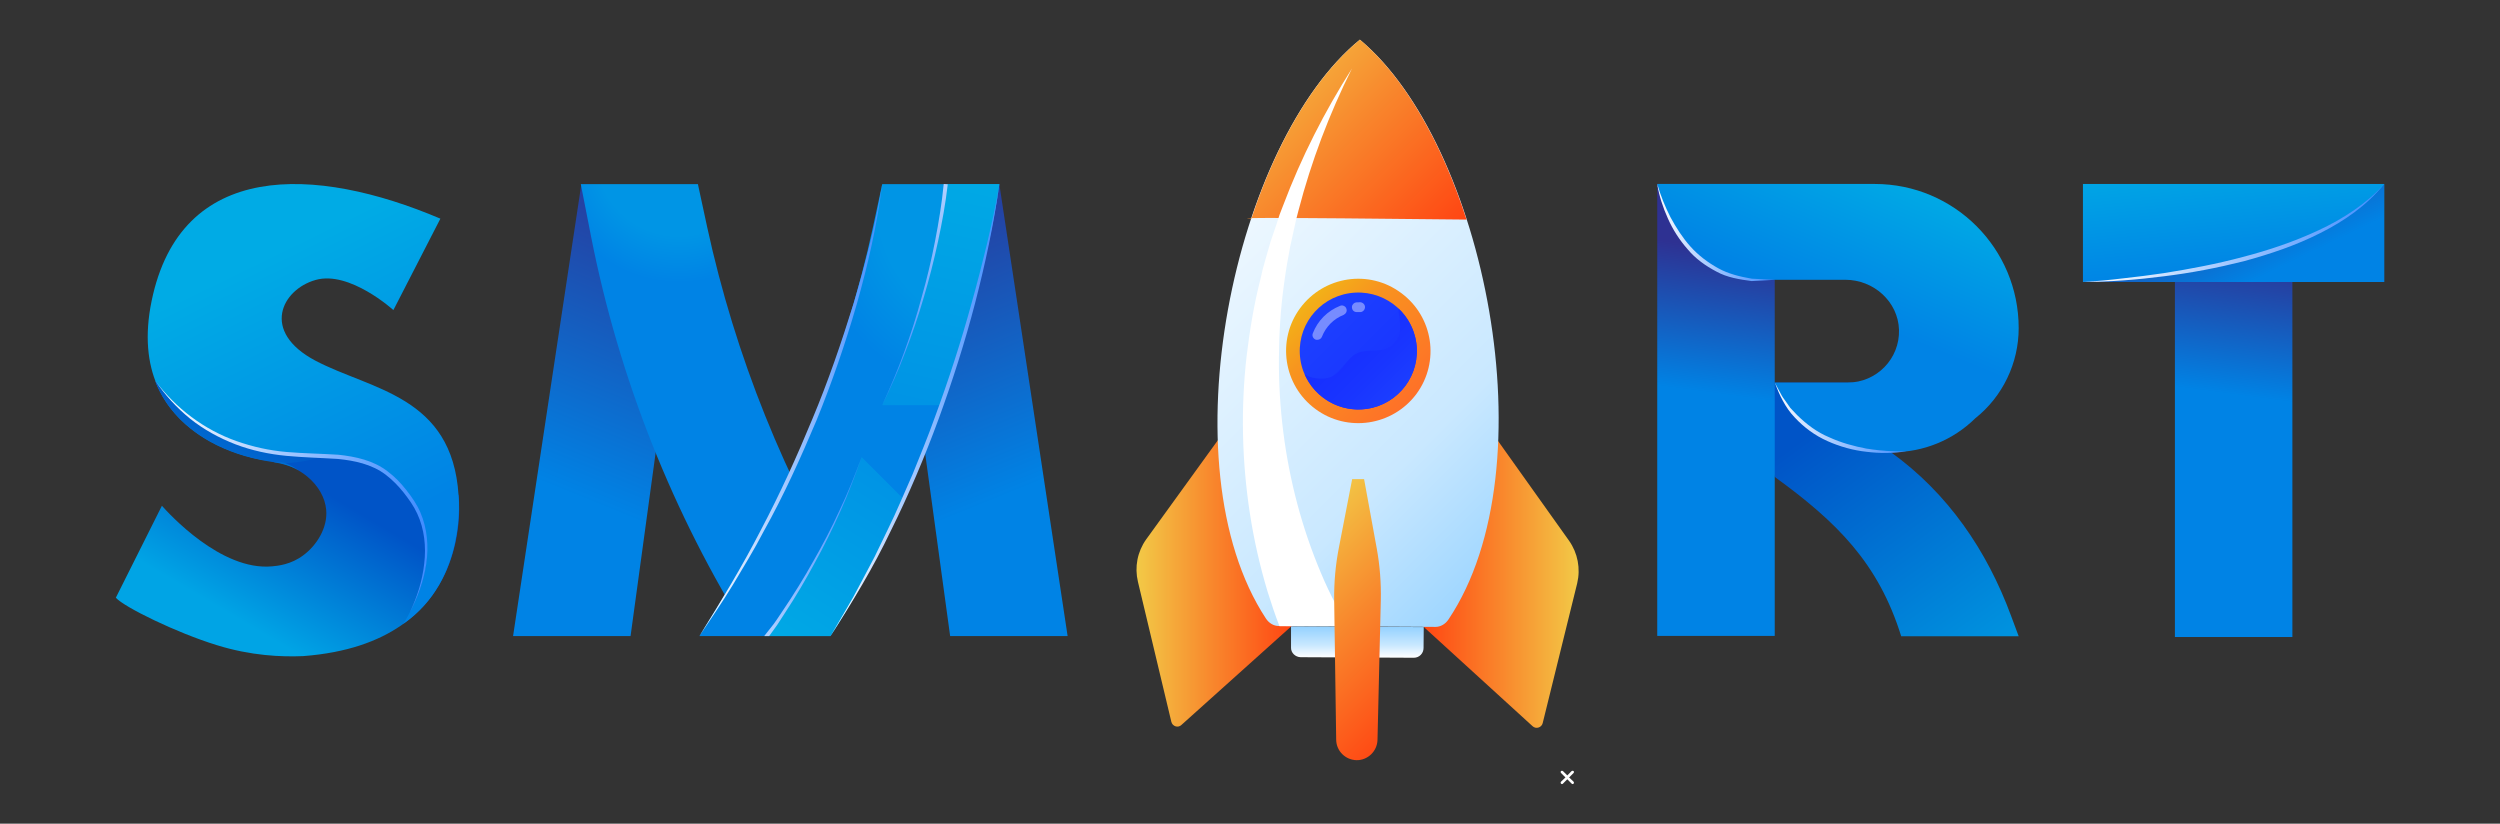 <?xml version="1.0" encoding="UTF-8"?>
<!DOCTYPE svg PUBLIC "-//W3C//DTD SVG 1.1//EN" "http://www.w3.org/Graphics/SVG/1.1/DTD/svg11.dtd">
<!-- Creator: CorelDRAW X8 -->
<svg xmlns="http://www.w3.org/2000/svg" xml:space="preserve" width="11.533in" height="3.8in" version="1.1" style="shape-rendering:geometricPrecision; text-rendering:geometricPrecision; image-rendering:optimizeQuality; fill-rule:evenodd; clip-rule:evenodd"
viewBox="0 0 13619 4487"
 xmlns:xlink="http://www.w3.org/1999/xlink">
 <rect x="0" y="0" width="13619" height="4487" fill="#333333" stroke="none"/>
 <defs>
  <style type="text/css">
   <![CDATA[
    .fil0 {fill:none}
    .fil25 {fill:white;fill-rule:nonzero}
    .fil34 {fill:white;fill-rule:nonzero;fill-opacity:0.4}
    .fil35 {fill:white;fill-rule:nonzero}
    .fil18 {fill:url(#id0)}
    .fil5 {fill:url(#id1)}
    .fil19 {fill:url(#id2)}
    .fil17 {fill:url(#id3)}
    .fil4 {fill:url(#id4)}
    .fil12 {fill:url(#id5)}
    .fil24 {fill:url(#id6)}
    .fil22 {fill:url(#id7)}
    .fil10 {fill:url(#id8)}
    .fil21 {fill:url(#id9)}
    .fil15 {fill:url(#id10)}
    .fil23 {fill:url(#id11)}
    .fil20 {fill:url(#id12)}
    .fil6 {fill:url(#id13)}
    .fil3 {fill:url(#id14)}
    .fil2 {fill:url(#id15)}
    .fil11 {fill:url(#id16)}
    .fil14 {fill:url(#id17)}
    .fil1 {fill:url(#id18)}
    .fil13 {fill:url(#id19)}
    .fil16 {fill:url(#id20)}
    .fil7 {fill:url(#id21)}
    .fil8 {fill:url(#id22)}
    .fil9 {fill:url(#id23)}
    .fil30 {fill:url(#id24);fill-rule:nonzero}
    .fil29 {fill:url(#id25);fill-rule:nonzero}
    .fil27 {fill:url(#id26);fill-rule:nonzero}
    .fil36 {fill:url(#id27);fill-rule:nonzero}
    .fil33 {fill:url(#id28);fill-rule:nonzero}
    .fil31 {fill:url(#id29);fill-rule:nonzero}
    .fil32 {fill:url(#id30);fill-rule:nonzero}
    .fil26 {fill:url(#id31);fill-rule:nonzero}
    .fil28 {fill:url(#id32);fill-rule:nonzero}
   ]]>
  </style>
  <linearGradient id="id0" gradientUnits="userSpaceOnUse" x1="10245.6" y1="897.077" x2="9930.88" y2="1653.82">
   <stop offset="0" style="stop-opacity:1; stop-color:#00ABE5"/>
   <stop offset="1" style="stop-opacity:1; stop-color:#0083E5"/>
  </linearGradient>
  <linearGradient id="id1" gradientUnits="userSpaceOnUse" x1="1558.19" y1="2456.98" x2="1571.35" y2="2666.78">
   <stop offset="0" style="stop-opacity:1; stop-color:#0054C7"/>
   <stop offset="1" style="stop-opacity:1; stop-color:#00A4E5"/>
  </linearGradient>
  <linearGradient id="id2" gradientUnits="userSpaceOnUse" x1="9016.29" y1="1266.45" x2="9668" y2="1266.45">
   <stop offset="0" style="stop-opacity:1; stop-color:white"/>
   <stop offset="1" style="stop-opacity:1; stop-color:#3F8CFF"/>
  </linearGradient>
  <linearGradient id="id3" gradientUnits="userSpaceOnUse" x1="9463.93" y1="1364.65" x2="9300.43" y2="2588.16">
   <stop offset="0" style="stop-opacity:1; stop-color:#2E3192"/>
   <stop offset="0.639" style="stop-opacity:1; stop-color:#0083E5"/>
   <stop offset="1" style="stop-opacity:1; stop-color:#0083E5"/>
  </linearGradient>
  <linearGradient id="id4" gradientUnits="userSpaceOnUse" xlink:href="#id2" x1="835.838" y1="2705.54" x2="2325.93" y2="2705.54">
  </linearGradient>
  <linearGradient id="id5" gradientUnits="userSpaceOnUse" xlink:href="#id2" x1="4829.12" y1="304.862" x2="5043.38" y2="2097.87">
  </linearGradient>
  <linearGradient id="id6" gradientUnits="userSpaceOnUse" xlink:href="#id2" x1="11347.2" y1="1269.25" x2="12997.7" y2="1269.25">
  </linearGradient>
  <linearGradient id="id7" gradientUnits="userSpaceOnUse" xlink:href="#id0" x1="12122.6" y1="816.307" x2="12190.2" y2="1492.91">
  </linearGradient>
  <linearGradient id="id8" gradientUnits="userSpaceOnUse" xlink:href="#id2" x1="3800.44" y1="2234.21" x2="4817.5" y2="2234.21">
  </linearGradient>
  <linearGradient id="id9" gradientUnits="userSpaceOnUse" xlink:href="#id3" x1="12283.9" y1="1370.54" x2="12120.4" y2="2594.05">
  </linearGradient>
  <linearGradient id="id10" gradientUnits="userSpaceOnUse" xlink:href="#id2" x1="4514.6" y1="2234.21" x2="5455.87" y2="2234.21">
  </linearGradient>
  <linearGradient id="id11" gradientUnits="userSpaceOnUse" xlink:href="#id3" x1="11943.7" y1="805.307" x2="12485" y2="1925.48">
  </linearGradient>
  <linearGradient id="id12" gradientUnits="userSpaceOnUse" xlink:href="#id2" x1="9657.15" y1="2274.45" x2="10388.1" y2="2274.45">
  </linearGradient>
  <linearGradient id="id13" gradientUnits="userSpaceOnUse" x1="4786.68" y1="946.827" x2="5497.11" y2="2694.72">
   <stop offset="0" style="stop-opacity:1; stop-color:#2E3192"/>
   <stop offset="1" style="stop-opacity:1; stop-color:#0083E5"/>
  </linearGradient>
  <linearGradient id="id14" gradientUnits="userSpaceOnUse" x1="875.793" y1="3070.87" x2="1325.17" y2="2225.38">
   <stop offset="0" style="stop-opacity:1; stop-color:#00A4E5"/>
   <stop offset="1" style="stop-opacity:1; stop-color:#0054C7"/>
  </linearGradient>
  <linearGradient id="id15" gradientUnits="userSpaceOnUse" xlink:href="#id0" x1="1493.19" y1="1374.62" x2="2193.41" y2="2807.12">
  </linearGradient>
  <linearGradient id="id16" gradientUnits="userSpaceOnUse" xlink:href="#id0" x1="5305.81" y1="834.569" x2="4770.17" y2="3208.32">
  </linearGradient>
  <linearGradient id="id17" gradientUnits="userSpaceOnUse" xlink:href="#id2" x1="3527.73" y1="3696.97" x2="4778.78" y2="2712.98">
  </linearGradient>
  <linearGradient id="id18" gradientUnits="userSpaceOnUse" xlink:href="#id14" x1="1381.98" y1="3423.92" x2="1808.25" y2="2703.01">
  </linearGradient>
  <linearGradient id="id19" gradientUnits="userSpaceOnUse" xlink:href="#id0" x1="4203.18" y1="3621.13" x2="5295.67" y2="1891.87">
  </linearGradient>
  <linearGradient id="id20" gradientUnits="userSpaceOnUse" xlink:href="#id14" x1="11052.3" y1="3915.41" x2="9893.44" y2="2335.93">
  </linearGradient>
  <linearGradient id="id21" gradientUnits="userSpaceOnUse" xlink:href="#id13" x1="3824.34" y1="946.827" x2="3113.9" y2="2694.72">
  </linearGradient>
  <radialGradient id="id22" gradientUnits="userSpaceOnUse" gradientTransform="matrix(1.634 -0 -0 -1.634 -2347 2189)" cx="3699.61" cy="831.059" r="433.391" fx="3699.61" fy="831.059">
   <stop offset="0" style="stop-opacity:1; stop-color:#0095E5"/>
   <stop offset="0.639" style="stop-opacity:1; stop-color:#0095E5"/>
   <stop offset="1" style="stop-opacity:1; stop-color:#0083E5"/>
  </radialGradient>
  <radialGradient id="id23" gradientUnits="userSpaceOnUse" gradientTransform="matrix(2.439 -0 -0 -2.439 -7856 3873)" xlink:href="#id22" cx="5460.69" cy="1126.46" r="433.391" fx="5460.69" fy="1126.46">
  </radialGradient>
  <linearGradient id="id24" gradientUnits="userSpaceOnUse" x1="6847.44" y1="162.217" x2="7935.19" y2="1249.95">
   <stop offset="0" style="stop-opacity:1; stop-color:#F2CA47"/>
   <stop offset="0.478" style="stop-opacity:1; stop-color:#F8882D"/>
   <stop offset="1" style="stop-opacity:1; stop-color:#FF4512"/>
  </linearGradient>
  <linearGradient id="id25" gradientUnits="userSpaceOnUse" x1="6215.65" y1="633.067" x2="8580.79" y2="2998.19">
   <stop offset="0" style="stop-opacity:1; stop-color:white"/>
   <stop offset="0.702" style="stop-opacity:1; stop-color:#C9E8FF"/>
   <stop offset="1" style="stop-opacity:1; stop-color:#93D1FF"/>
  </linearGradient>
  <linearGradient id="id26" gradientUnits="userSpaceOnUse" x1="7743.74" y1="3175.81" x2="8603.14" y2="3175.81">
   <stop offset="0" style="stop-opacity:1; stop-color:#FF4512"/>
   <stop offset="0.51" style="stop-opacity:1; stop-color:#F9872C"/>
   <stop offset="1" style="stop-opacity:1; stop-color:#F2CA47"/>
  </linearGradient>
  <linearGradient id="id27" gradientUnits="userSpaceOnUse" xlink:href="#id24" x1="6950.55" y1="2930.89" x2="7839.54" y2="3819.87">
  </linearGradient>
  <linearGradient id="id28" gradientUnits="userSpaceOnUse" x1="7122.3" y1="1664.84" x2="7703.06" y2="2245.59">
   <stop offset="0" style="stop-opacity:1; stop-color:#1426FF"/>
   <stop offset="0.62" style="stop-opacity:1; stop-color:#1935FF"/>
   <stop offset="1" style="stop-opacity:1; stop-color:#1E44FF"/>
  </linearGradient>
  <linearGradient id="id29" gradientUnits="userSpaceOnUse" x1="7083.88" y1="1592.8" x2="7715.13" y2="2230.55">
   <stop offset="0" style="stop-opacity:1; stop-color:#F1B916"/>
   <stop offset="0.329" style="stop-opacity:1; stop-color:#F8931F"/>
   <stop offset="1" style="stop-opacity:1; stop-color:#FF6D29"/>
  </linearGradient>
  <linearGradient id="id30" gradientUnits="userSpaceOnUse" x1="7080.91" y1="1593.07" x2="7718.11" y2="2230.28">
   <stop offset="0" style="stop-opacity:1; stop-color:#1E44FF"/>
   <stop offset="0.71" style="stop-opacity:1; stop-color:#1935FF"/>
   <stop offset="1" style="stop-opacity:1; stop-color:#1426FF"/>
  </linearGradient>
  <linearGradient id="id31" gradientUnits="userSpaceOnUse" x1="7394.27" y1="3582.72" x2="7394.27" y2="3412.03">
   <stop offset="0" style="stop-opacity:1; stop-color:white"/>
   <stop offset="0.4" style="stop-opacity:1; stop-color:#C9E8FF"/>
   <stop offset="1" style="stop-opacity:1; stop-color:#93D1FF"/>
  </linearGradient>
  <linearGradient id="id32" gradientUnits="userSpaceOnUse" xlink:href="#id24" x1="6189.37" y1="3169.99" x2="7043.67" y2="3169.99">
  </linearGradient>
 </defs>
 <g id="Layer_x0020_1">
  <g id="_1811937976016">
   <rect class="fil0" width="13619" height="4487"/>
   <g>
    <g>
     <path class="fil1" d="M2498 2698c0,0 105,804 -846,876 -116,5 -283,-1 -472,-60 -218,-67 -504,-207 -549,-258l251 -501c34,38 321,357 601,330 30,-3 101,-9 169,-60 72,-53 134,-149 125,-248 -12,-134 -149,-257 -335,-270 0,0 732,-397 1056,191z"/>
     <path class="fil2" d="M2399 1191l-256 498c0,0 -239,-217 -424,-164 -184,52 -301,281 0,440 302,159 745,190 779,733 0,0 49,460 -302,701 15,-22 225,-346 77,-625 -60,-113 -138,-177 -190,-206 -252,-138 -564,-82 -641,-61 0,0 -774,-101 -616,-868 158,-767 890,-738 1573,-448z"/>
     <path class="fil3" d="M1762 2477c0,0 -583,66 -917,-404 0,0 107,384 687,450 0,0 160,0 230,-46z"/>
     <path class="fil4" d="M2231 3339c41,-85 70,-176 80,-269 11,-92 1,-188 -38,-272 -19,-42 -46,-79 -75,-116 -29,-36 -61,-69 -98,-97 -74,-56 -168,-76 -259,-85 -93,-6 -188,-8 -282,-17 -94,-9 -188,-29 -277,-63 -88,-34 -172,-80 -246,-139 -74,-60 -138,-131 -191,-208 112,151 268,268 444,330 88,31 179,51 272,59 94,8 187,9 282,15 94,10 192,31 269,91 39,29 72,64 102,102 29,37 57,77 76,121 38,88 46,187 32,281 -14,94 -47,183 -91,267z"/>
     <path class="fil5" d="M1492 2518c0,0 95,14 143,50 0,0 -91,-70 -143,-50z"/>
    </g>
    <g>
     <polygon class="fil6" points="5444,1003 5816,3465 5176,3465 4960,1886 "/>
     <polygon class="fil7" points="3167,1003 2795,3465 3435,3465 3651,1886 "/>
     <path class="fil8" d="M3164 1003l56 286c152,772 445,1510 863,2176l441 -399 129 162c-377,-615 -648,-1289 -801,-1993l-50 -232 -638 0z"/>
     <path class="fil9" d="M5444 1003l-56 286c-152,772 -445,1510 -864,2176l-714 0 145 -237c377,-615 648,-1289 801,-1993l50 -232 638 0z"/>
     <path class="fil10" d="M4806 1003c-28,222 -78,440 -139,655 -62,214 -135,426 -219,632 -87,206 -179,410 -288,605 -51,99 -110,194 -167,290 -58,96 -122,187 -183,280 118,-189 233,-380 335,-578 104,-197 196,-400 281,-606 86,-205 158,-416 224,-628 63,-214 120,-430 156,-650z"/>
     <path class="fil11" d="M5152 1003c0,0 -33,511 -346,1204l323 0c0,0 246,-688 315,-1204l-292 0z"/>
     <path class="fil12" d="M5163 1004c-12,105 -31,209 -53,311 -22,103 -48,205 -78,306 -29,100 -63,200 -101,298 -36,98 -80,194 -125,288 43,-95 85,-191 120,-290 36,-98 68,-198 95,-299 29,-101 53,-203 73,-306 20,-103 37,-206 47,-310l22 2z"/>
     <path class="fil13" d="M4167 3465c0,0 258,-262 527,-975l229 229c0,0 -183,421 -399,746l-357 0z"/>
     <path class="fil14" d="M4190 3465c58,-80 31,-41 88,-129 58,-88 111,-178 161,-271 51,-92 97,-186 140,-282 43,-95 80,-194 115,-293 -37,99 -75,196 -121,291 -43,95 -92,188 -144,279 -51,91 -106,180 -165,267 -58,87 -39,59 -101,138l27 0z"/>
     <path class="fil15" d="M5444 1003c-30,219 -77,435 -132,648 -56,214 -123,424 -199,632 -76,207 -162,411 -260,608 -95,200 -210,389 -329,574l84 -143 41 -71 39 -73 77 -146 72 -149c24,-49 47,-99 69,-150l66 -151c41,-102 83,-203 120,-307 76,-206 144,-416 202,-628 30,-106 57,-213 83,-320 25,-107 49,-215 67,-324z"/>
    </g>
    <g>
     <path class="fil16" d="M10956 3356c-132,-358 -345,-670 -657,-894l-69 -60c0,0 -172,-79 -127,-318l-586 0 151 514c338,245 565,469 689,868l640 0 -41 -110z"/>
     <polygon class="fil17" points="9028,3464 9668,3464 9668,1002 9028,1002 "/>
     <path class="fil18" d="M10213 1002l-1185 0c75,335 271,490 514,522l511 0c154,0 287,119 292,272 5,158 -122,288 -280,288l-397 0c116,296 417,354 407,350l237 29c167,0 328,-66 448,-184 150,-119 237,-301 237,-492 0,-434 -351,-785 -784,-785z"/>
     <path class="fil19" d="M9028 1002c18,63 43,124 72,181 31,57 66,112 109,160 43,48 95,87 151,118 56,31 119,46 183,57l-1 0c42,2 84,4 126,6 -42,3 -84,5 -126,7l0 0 0 0c-65,-9 -133,-19 -192,-52 -59,-31 -114,-70 -157,-122 -44,-50 -80,-106 -107,-167 -27,-60 -48,-123 -58,-188z"/>
     <path class="fil20" d="M10387 2458c-72,12 -146,12 -219,3 -73,-8 -145,-28 -212,-58 -68,-30 -129,-75 -179,-129 -52,-54 -83,-122 -109,-190l26 48c8,16 17,32 28,46l31 44 37 39c51,50 109,94 175,121 65,30 135,49 205,62 71,11 144,17 217,14z"/>
    </g>
    <g>
     <polygon class="fil21" points="11848,3470 12488,3470 12488,1008 11848,1008 "/>
     <polygon class="fil22" points="11347,1536 12988,1536 12988,1002 11347,1002 "/>
     <path class="fil23" d="M12988 1002c0,0 -317,459 -1641,534l1641 0 0 -534z"/>
     <path class="fil24" d="M11347 1536c74,-4 147,-11 220,-20 73,-8 146,-17 219,-28 145,-23 289,-50 431,-88 142,-37 282,-84 414,-146 67,-31 131,-67 191,-108 61,-42 117,-89 166,-144 -92,115 -217,202 -349,268 -132,67 -273,114 -416,153 -143,36 -288,64 -435,82 -146,19 -293,30 -441,31z"/>
    </g>
    <g>
     <path class="fil25" d="M8572 4258l-24 -23 24 -24c3,-3 3,-8 0,-11 -3,-2 -7,-2 -10,0l-24 24 -24 -24c-3,-2 -7,-2 -10,0 -3,3 -3,8 0,11l24 24 -24 23c-3,3 -3,8 0,11 3,3 7,3 10,0l24 -24 24 24c3,3 7,3 10,0 3,-3 3,-8 0,-11z"/>
     <path class="fil26" d="M7702 3583l-617 -3c-29,-1 -53,-24 -52,-53l0 -115 723 4 -1 114c0,29 -23,53 -53,53z"/>
     <g>
      <path class="fil27" d="M8150 2387l398 559c47,67 63,151 44,231l-188 762c-6,25 -37,34 -55,17l-602 -549 403 -1020z"/>
      <path class="fil28" d="M6646 2382l-402 556c-48,67 -64,151 -45,231l182 763c6,25 37,35 55,17l606 -544 -396 -1023z"/>
     </g>
     <path class="fil29" d="M7408 216c-684,557 -1062,2316 -512,3153 17,26 43,41 70,41l854 5c27,0 54,-15 71,-41 557,-830 195,-2594 -483,-3158z"/>
     <path class="fil30" d="M7408 216c-247,202 -454,560 -591,975 -220,-11 1172,5 1172,5 -134,-416 -337,-776 -581,-980z"/>
     <g>
      <path class="fil31" d="M7716 2146c-130,174 -376,211 -550,82 -175,-129 -212,-376 -83,-550 130,-175 376,-212 550,-82 175,129 212,375 83,550z"/>
      <g>
       <g>
        <path class="fil32" d="M7715 1865c26,174 -94,336 -268,362 -174,26 -337,-94 -363,-268 -26,-174 94,-336 268,-362 175,-26 337,94 363,268z"/>
        <path class="fil33" d="M7715 1865c-11,-74 -47,-138 -97,-185 0,9 1,17 2,26 5,39 13,80 2,117 -11,35 -39,65 -73,77 -49,18 -107,2 -154,23 -58,27 -83,100 -140,128 -28,13 -59,14 -89,9 -21,-3 -42,-9 -59,-22 56,129 193,211 340,189 174,-26 294,-188 268,-362z"/>
       </g>
       <g>
        <path class="fil34" d="M7409 1646c-6,1 -13,1 -20,1 -7,1 -14,4 -18,10 -5,5 -7,12 -6,19 1,14 12,24 26,24l2 0c6,0 11,0 17,0 7,0 13,-3 18,-8 5,-5 8,-12 8,-19 0,-15 -12,-26 -27,-27zm-18 45l0 0 0 0 0 0z"/>
        <path class="fil34" d="M7320 1666c-6,-3 -14,-3 -20,0 -68,27 -122,81 -148,149 -6,14 1,29 15,35 3,1 6,1 9,1 11,0 21,-6 25,-16 22,-56 64,-98 119,-120 6,-3 11,-8 14,-14 3,-7 3,-14 0,-21 -2,-6 -7,-11 -14,-14z"/>
       </g>
      </g>
     </g>
     <path class="fil35" d="M6905 3222c20,64 41,127 65,189l373 0c-6,-10 -13,-21 -19,-32 -16,-27 -31,-55 -46,-84 -30,-57 -58,-116 -83,-176 -51,-121 -94,-247 -128,-375 -68,-256 -102,-524 -100,-793 1,-135 9,-270 28,-405l7 -50 8 -51 18 -100 22 -100 11 -50 13 -50c69,-265 167,-524 291,-772 -149,234 -276,483 -375,746l-19 49 -16 50 -34 100 -29 101 -14 51 -12 52c-35,137 -58,277 -75,418 -32,283 -26,572 18,858 22,143 54,284 96,424z"/>
     <path class="fil36" d="M7391 4141c-62,-1 -111,-50 -112,-111l-11 -762c-1,-94 7,-188 25,-281l73 -377 65 0 69 378c17,93 24,187 22,281l-18 762c-2,61 -52,110 -113,110z"/>
    </g>
   </g>
  </g>
 </g>
</svg>
